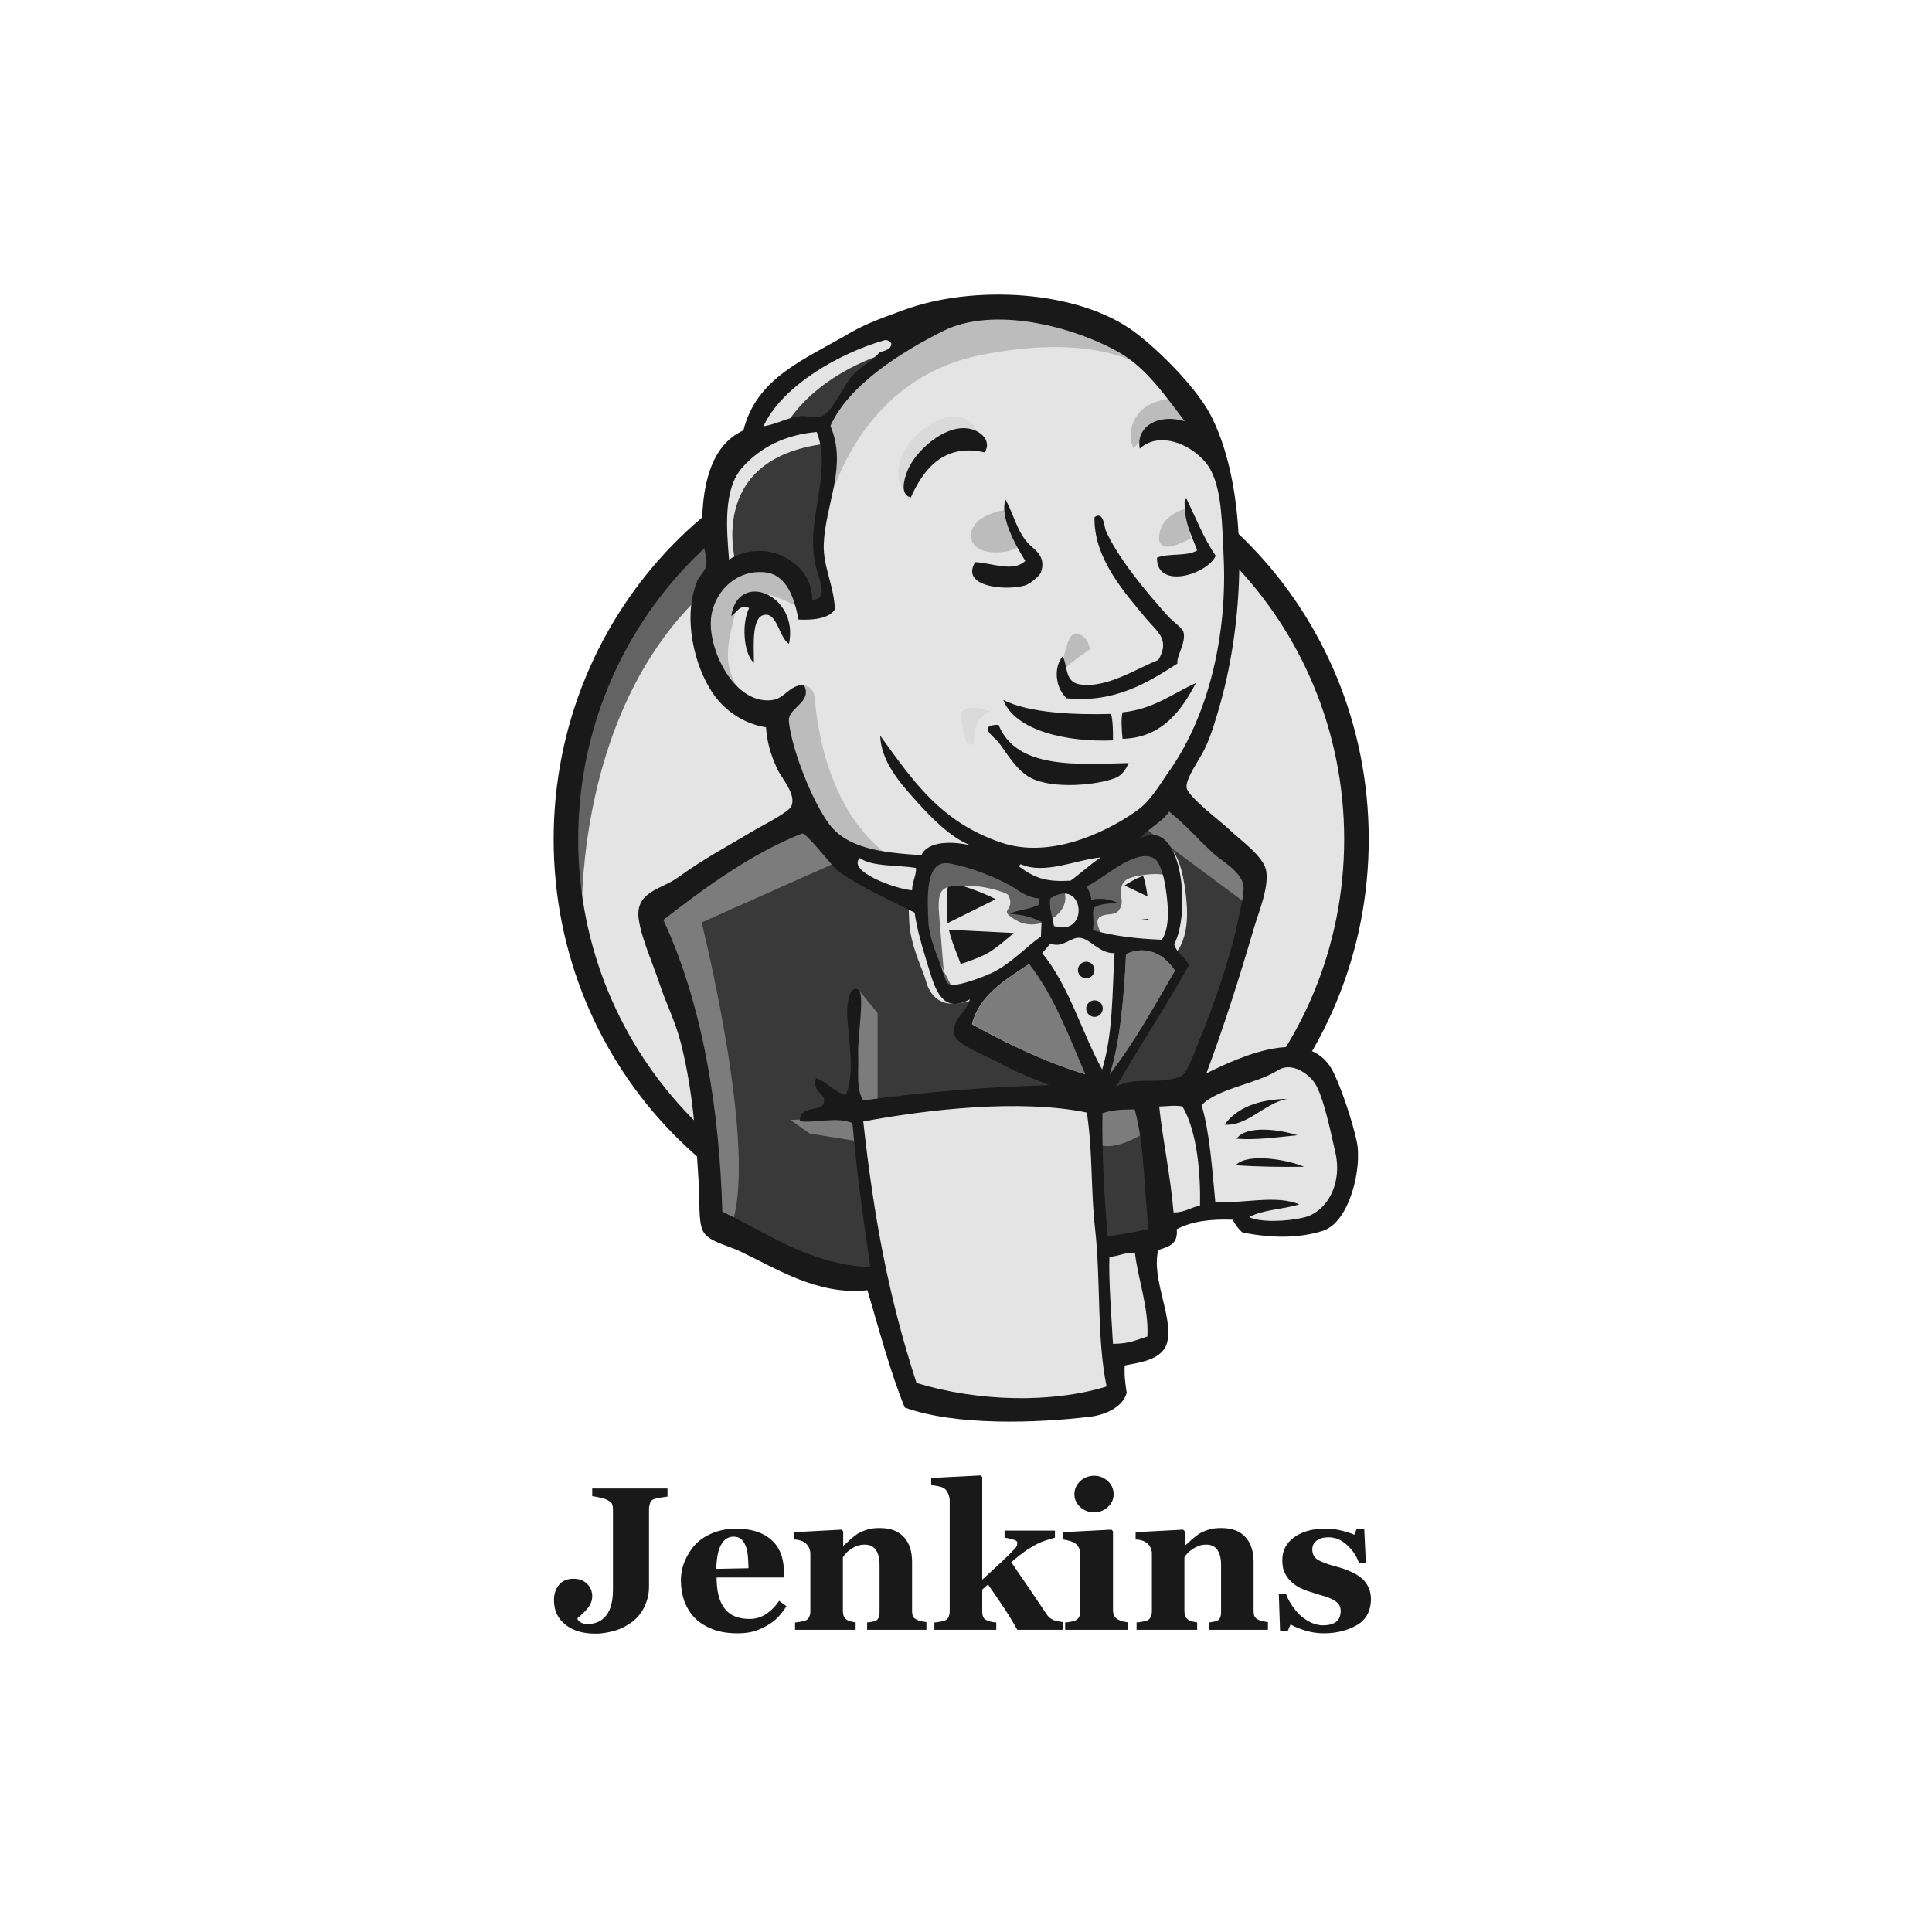 <svg width="101" height="101" viewBox="0 0 101 101" fill="none" xmlns="http://www.w3.org/2000/svg">
<path d="M70.92 43.792C70.92 55.461 61.668 64.93 50.248 64.93C38.829 64.93 29.576 55.461 29.576 43.792C29.576 32.122 38.829 22.653 50.248 22.653C61.668 22.653 70.92 32.122 70.92 43.792" fill="#E4E4E4"/>
<path d="M30.427 49.026C30.427 49.026 28.927 26.988 49.248 26.354L47.831 23.987L36.812 27.688L33.661 31.305L30.91 36.573L29.343 42.708L29.81 46.809" fill="#636363"/>
<path d="M36.095 29.371C32.477 33.089 30.227 38.207 30.227 43.875C30.227 49.543 32.477 54.661 36.095 58.378C39.729 62.096 44.714 64.38 50.248 64.38C55.783 64.38 60.767 62.096 64.402 58.379C68.019 54.661 70.27 49.543 70.27 43.875C70.27 38.207 68.019 33.089 64.402 29.371C60.768 25.67 55.783 23.37 50.248 23.37C44.73 23.37 39.729 25.654 36.095 29.371ZM35.178 59.262C31.327 55.328 28.943 49.876 28.943 43.875C28.943 37.873 31.327 32.422 35.178 28.471C39.029 24.537 44.363 22.086 50.248 22.086C56.133 22.086 61.468 24.537 65.319 28.471C69.17 32.405 71.554 37.856 71.554 43.875C71.554 49.876 69.169 55.328 65.319 59.262C61.468 63.213 56.133 65.647 50.248 65.647C44.363 65.647 39.029 63.213 35.178 59.262Z" fill="#191919"/>
<path d="M58.95 43.908L55.8 44.375L51.549 44.858L48.798 44.925L46.114 44.842L44.063 44.208L42.246 42.241L40.829 38.223L40.513 37.356L38.629 36.723L37.528 34.906L36.745 32.305L37.612 30.021L39.662 29.304L41.313 30.088L42.096 31.822L43.047 31.672L43.363 31.271L43.047 29.454L42.963 27.17L43.43 24.02L43.413 22.219L44.847 19.919L47.364 18.102L51.765 16.218L56.65 16.934L60.901 20.002L62.868 23.153L64.135 25.437L64.452 31.105L63.502 35.989L61.768 40.324L60.134 42.641" fill="#E4E4E4"/>
<path d="M56.283 57.528L45.03 57.995V59.879L45.98 66.497L45.514 67.047L37.645 64.363L37.095 63.413L36.311 54.511L34.461 49.176L34.061 47.909L40.362 43.575L42.33 42.791L44.063 44.925L45.564 46.259L47.297 46.809L48.081 47.042L49.031 51.143L49.748 52.01L51.565 51.377L50.298 53.827L57.133 57.061L56.283 57.528Z" fill="#393939"/>
<path d="M37.613 30.055L39.663 29.338L41.313 30.121L42.097 31.855L43.047 31.705L43.281 30.755L42.814 28.938L43.281 24.603L42.881 22.236L44.298 20.586L47.365 18.152L46.498 16.968L42.164 19.102L40.347 20.519L39.33 22.719L37.763 24.853L37.296 27.371L37.613 30.055Z" fill="#393939"/>
<path d="M40.847 22.652C40.847 22.652 42.03 19.735 46.748 18.318C51.466 16.901 46.982 17.301 46.982 17.301L41.863 19.268L39.897 21.235L39.03 22.802L40.847 22.652ZM38.48 29.504C38.48 29.504 36.829 23.986 43.131 23.202L42.897 22.252L38.563 23.269L37.296 27.37L37.613 30.054L38.48 29.504Z" fill="#E4E4E4"/>
<path d="M40.996 36.824L42.029 35.823C42.029 35.823 42.496 35.873 42.579 36.423C42.663 36.973 42.896 41.941 46.28 44.609C46.597 44.859 43.763 44.209 43.763 44.209L41.245 40.274M55.483 35.323C55.483 35.323 55.666 32.939 56.316 33.123C56.966 33.306 56.966 33.956 56.966 33.956C56.966 33.956 55.399 34.956 55.483 35.323ZM62.017 26.588C62.017 26.588 60.717 26.854 60.6 28.005C60.484 29.155 62.017 28.238 62.251 28.155M52.499 26.671C52.499 26.671 50.765 26.904 50.765 28.005C50.765 29.105 52.732 29.021 53.282 28.555M41.796 31.789C41.796 31.789 38.812 29.972 38.495 31.706C38.178 33.439 37.478 34.689 38.962 36.507L37.945 36.19L36.995 33.756L36.678 31.389L38.495 29.505L40.546 29.655L41.729 30.605L41.796 31.789ZM43.213 26.821C43.213 26.821 44.546 19.886 51.315 18.552C56.883 17.452 59.817 18.786 60.917 20.052C60.917 20.052 55.949 14.151 51.231 15.951C46.514 17.769 43.046 21.07 43.129 23.187C43.263 26.821 43.213 26.821 43.213 26.821M61.467 20.836C61.467 20.836 59.184 20.753 59.1 22.803C59.1 22.803 59.1 23.12 59.25 23.437C59.25 23.437 61.067 21.386 62.168 22.486" fill="#BCBCBC"/>
<path d="M51.482 23.653C51.482 23.653 51.082 20.519 48.414 22.336C46.681 23.52 46.847 25.17 47.148 25.487C47.464 25.804 47.381 26.437 47.614 26.004C47.848 25.571 47.781 24.153 48.648 23.753C49.498 23.353 50.932 22.92 51.482 23.653Z" fill="#DADADA"/>
<path d="M44.08 44.925L36.678 48.225C36.678 48.225 39.746 60.428 38.178 64.213L37.078 63.813L36.995 59.161L34.944 50.359L34.077 47.925L41.796 42.724L44.08 44.925ZM44.83 51.676L45.88 52.96V57.678H44.63C44.63 57.678 44.48 54.377 44.48 53.977C44.48 53.577 44.63 52.16 44.63 52.16M44.864 58.395L41.313 58.545L42.33 59.261L44.847 59.662" fill="#7C7C7C"/>
<path d="M56.983 57.611L59.9 57.528L60.617 64.763L57.633 65.163L56.983 57.611Z" fill="#393939"/>
<path d="M57.766 57.61L62.167 57.377C62.167 57.377 63.985 52.809 63.985 52.575C63.985 52.342 65.552 45.957 65.552 45.957L62.001 42.256L61.284 41.623L59.4 43.507V50.825L57.766 57.61Z" fill="#393939"/>
<path d="M59.734 57.061L56.983 57.611L57.383 59.812C58.4 60.279 60.134 59.028 60.134 59.028M59.817 43.274L65.335 47.375L65.485 45.491L61.317 41.641L59.817 43.274Z" fill="#7C7C7C"/>
<path d="M47.597 73.115L45.963 66.497L45.146 61.613L45.013 57.995L52.398 57.595H56.983L56.566 65.864L57.283 72.249L57.199 73.432L51.214 73.899L47.597 73.115Z" fill="#E4E4E4"/>
<path d="M55.966 57.527C55.966 57.527 55.566 65.713 56.75 71.547C56.75 71.547 54.382 73.048 50.931 73.431L57.55 73.198L58.333 72.731L57.383 59.828L57.133 57.06" fill="#E4E4E4"/>
<path d="M60.734 64.146L63.802 63.279L69.62 62.962L70.487 60.278L68.92 55.627L67.103 55.394L64.585 56.177L62.185 57.361L60.901 57.127L59.901 57.528" fill="#E4E4E4"/>
<path d="M60.684 62.562C60.684 62.562 62.735 61.612 63.052 61.696L62.185 57.361L63.202 56.961C63.202 56.961 63.919 61.062 63.919 61.529C63.919 61.529 68.32 61.762 68.72 61.762C68.72 61.762 69.67 59.945 69.436 58.061L70.303 60.578L70.387 61.996L69.12 63.879L67.703 64.196L65.335 64.113L64.552 63.096L61.801 63.496L60.934 63.813" fill="#E4E4E4"/>
<path d="M57.584 56.978L55.85 52.577L54.033 49.976C54.033 49.976 54.433 48.876 54.983 48.876H56.8L58.534 49.51L58.384 52.427L57.584 56.978Z" fill="#E4E4E4"/>
<path d="M57.933 55.478C57.933 55.478 55.732 51.227 55.732 50.593C55.732 50.593 56.133 49.643 56.683 49.876C57.233 50.11 58.416 50.743 58.416 50.743V49.243L55.732 48.693L53.915 48.926L56.983 56.194L57.616 56.278" fill="#E4E4E4"/>
<path d="M48.297 45.091L46.114 44.858L44.063 44.224V44.941L45.063 46.042L48.214 47.459" fill="#E4E4E4"/>
<path d="M44.782 45.325C44.782 45.325 47.215 46.342 48.016 46.109L48.099 47.059L45.899 46.592L44.565 45.642L44.782 45.325Z" fill="#E4E4E4"/>
<path d="M60.734 49.143C59.4 49.11 58.183 48.943 57.133 48.643C57.2 48.21 57.066 47.793 57.183 47.476C57.483 47.26 57.967 47.26 58.417 47.21C58.033 47.026 57.483 46.943 57.05 47.06C57.033 46.76 56.9 46.576 56.816 46.343C57.566 46.076 59.334 44.326 60.334 44.892C60.817 45.176 61.017 46.743 61.051 47.526C61.084 48.16 60.984 48.793 60.734 49.143Z" fill="#E4E4E4"/>
<path d="M60.734 49.143C59.4 49.11 58.183 48.943 57.133 48.643C57.2 48.21 57.066 47.793 57.183 47.476C57.483 47.26 57.967 47.26 58.417 47.21C58.033 47.026 57.483 46.943 57.05 47.06C57.033 46.76 56.9 46.576 56.816 46.343C57.566 46.076 59.334 44.326 60.334 44.892C60.817 45.176 61.017 46.743 61.051 47.526C61.084 48.16 60.984 48.793 60.734 49.143Z" fill="#191919" stroke="#E4E4E4" stroke-width="2"/>
<path d="M54.348 46.959C54.348 47.059 54.348 47.159 54.332 47.259C53.915 47.526 53.248 47.526 52.781 47.759C53.448 47.792 53.982 47.959 54.448 48.176C54.432 48.426 54.432 48.693 54.415 48.943C53.648 49.459 52.948 50.243 52.048 50.743C51.614 50.977 50.131 51.577 49.681 51.46C49.43 51.393 49.397 51.077 49.297 50.776C49.08 50.143 48.58 49.109 48.53 48.142C48.48 46.925 48.347 44.875 49.664 45.125C50.731 45.325 51.964 45.809 52.781 46.259C53.298 46.559 53.581 46.892 54.348 46.959Z" fill="#E4E4E4"/>
<path d="M54.348 46.959C54.348 47.059 54.348 47.159 54.332 47.259C53.915 47.526 53.248 47.526 52.781 47.759C53.448 47.792 53.982 47.959 54.448 48.176C54.432 48.426 54.432 48.693 54.415 48.943C53.648 49.459 52.948 50.243 52.048 50.743C51.614 50.977 50.131 51.577 49.681 51.46C49.43 51.393 49.397 51.077 49.297 50.776C49.08 50.143 48.58 49.109 48.53 48.142C48.48 46.925 48.347 44.875 49.664 45.125C50.731 45.325 51.964 45.809 52.781 46.259C53.298 46.559 53.581 46.892 54.348 46.959Z" fill="#191919" stroke="#E4E4E4" stroke-width="2"/>
<path d="M55.1 48.409C54.983 47.742 54.85 47.559 54.9 46.975C56.684 45.792 57.001 49.01 55.1 48.409Z" fill="#E4E4E4"/>
<path d="M55.1 48.409C54.983 47.742 54.85 47.559 54.9 46.975C56.684 45.792 57.001 49.01 55.1 48.409Z" fill="#191919" stroke="#E4E4E4" stroke-width="2"/>
<path d="M57.667 48.943C57.667 48.943 57.117 48.16 57.517 47.926C57.917 47.693 58.3 47.926 58.534 47.526C58.767 47.126 58.534 46.893 58.617 46.426C58.7 45.959 59.084 45.876 59.484 45.793C59.884 45.709 60.984 45.559 61.134 45.943L60.667 44.525L59.717 44.209L56.733 45.943L56.583 46.809V48.543M49.398 51.544C49.298 50.31 49.198 49.093 49.098 47.86C48.931 46.026 49.531 46.343 51.132 46.343C51.382 46.343 52.632 46.626 52.716 46.809C53.149 47.693 51.999 47.493 53.216 48.16C54.233 48.71 56.05 47.826 55.633 46.576C55.399 46.293 54.433 46.493 54.083 46.309L52.232 45.359C51.449 44.959 49.648 44.359 48.815 44.926C46.697 46.359 48.948 49.96 49.698 51.461" fill="#636363"/>
<path d="M51.483 23.653C49.332 23.152 48.266 24.553 47.615 26.003C47.032 25.87 47.265 25.07 47.415 24.67C47.798 23.619 49.349 22.202 50.616 22.402C51.149 22.469 51.883 22.969 51.483 23.653ZM61.935 26.087H62.035C62.519 27.087 62.936 28.154 63.553 29.054C63.136 30.021 60.452 30.855 60.485 29.154C61.069 28.904 62.069 29.104 62.586 28.771C62.286 27.954 61.869 27.253 61.935 26.087ZM52.566 26.12C53.033 26.97 53.183 27.854 53.833 28.487C54.134 28.771 54.7 29.121 54.417 29.921C54.35 30.104 53.867 30.521 53.583 30.605C52.566 30.905 50.182 30.671 50.983 29.387C51.833 29.421 52.967 29.938 53.6 29.321C53.117 28.554 52.25 27.02 52.566 26.12ZM61.552 34.689C60.018 35.672 58.301 36.756 55.767 36.506C55.234 36.039 55.017 34.989 55.551 34.305C55.817 34.772 55.651 35.639 56.417 35.772C57.851 36.023 59.518 34.889 60.552 34.505C61.185 33.422 60.502 33.038 59.918 32.338C58.735 30.921 57.168 29.154 57.218 27.037C57.701 26.687 57.734 27.57 57.801 27.72C58.418 29.154 59.968 31.005 61.085 32.238C61.369 32.538 61.819 32.838 61.869 33.038C62.019 33.605 61.485 34.305 61.552 34.689ZM41.247 33.655C40.763 33.372 40.647 32.172 40.08 32.138C39.263 32.088 39.413 33.705 39.413 34.655C38.863 34.155 38.763 32.588 39.163 31.788C38.696 31.555 38.496 32.038 38.23 32.205C38.58 29.788 41.78 31.088 41.247 33.655ZM62.519 35.706C61.802 37.073 60.785 38.573 58.685 38.623C58.635 38.19 58.601 37.506 58.685 37.239C60.302 37.073 61.302 36.256 62.519 35.706ZM52.45 36.589C53.783 37.289 56.251 37.373 58.084 37.323C58.184 37.723 58.184 38.223 58.184 38.706C55.834 38.806 53.066 38.223 52.45 36.589ZM52.2 37.89C53.133 40.223 56.317 39.957 59.001 39.89C58.885 40.19 58.635 40.557 58.301 40.673C57.434 41.024 55.067 41.291 53.867 40.657C53.117 40.257 52.616 39.34 52.2 38.806C52.016 38.556 51.016 37.906 52.2 37.89Z" fill="#191919"/>
<path d="M61.434 50.742C60.35 52.609 59.3 54.526 58.017 56.16C58.55 54.576 58.783 51.909 58.867 49.875C60.001 49.342 60.968 49.992 61.434 50.742Z" fill="#7C7C7C"/>
<path d="M67.285 57.445C66.069 57.695 65.218 58.879 64.018 58.795C64.685 57.878 65.819 57.478 67.285 57.445ZM67.819 59.345C66.819 59.446 65.652 59.612 64.652 59.529C65.135 58.795 66.969 59.062 67.819 59.345ZM68.169 60.996C67.052 61.013 65.668 60.996 64.602 60.913C65.235 60.229 67.452 60.663 68.169 60.996Z" fill="#191919"/>
<path d="M59.335 65.496C59.501 66.896 60.052 68.314 59.985 69.847C59.368 70.047 59.018 70.231 58.184 70.231C58.134 68.93 57.951 66.93 58.001 65.679C58.401 65.713 59.001 65.396 59.335 65.496Z" fill="#E4E4E4"/>
<path d="M57.532 44.824C56.965 45.19 56.498 45.64 55.948 46.041C54.748 46.107 54.098 45.957 53.231 45.274C53.248 45.224 53.331 45.24 53.331 45.174C54.614 45.74 56.248 44.94 57.532 44.824Z" fill="#E4E4E4"/>
<path d="M50.832 53.543C51.182 52.025 52.566 51.225 53.816 50.392C55.1 52.026 55.883 54.126 56.75 56.16C54.7 55.543 52.616 54.559 50.832 53.543Z" fill="#7C7C7C"/>
<path d="M57.999 65.697C57.95 66.947 58.116 68.931 58.183 70.248C59.017 70.248 59.367 70.064 59.983 69.864C60.05 68.33 59.5 66.913 59.333 65.513C59 65.397 58.4 65.713 57.999 65.697ZM45.13 58.628C45.68 63.646 46.463 67.847 47.913 72.298C51.131 73.282 54.999 73.365 57.849 72.481C57.333 69.981 57.549 66.93 57.249 64.246C57.016 62.229 57.133 60.212 56.816 58.161C53.365 57.444 48.497 57.995 45.13 58.628ZM57.633 58.195C57.599 60.345 57.733 62.479 57.9 64.629C58.733 64.513 59.283 64.43 60.05 64.246C59.8 62.179 59.833 59.828 59.317 57.995C58.733 58.011 58.216 57.995 57.633 58.195ZM61.817 57.844C61.417 57.761 60.967 57.844 60.6 57.844C60.783 59.595 61.2 61.529 61.35 63.379C61.934 63.396 62.251 63.112 62.734 63.029C62.767 61.412 62.601 59.178 61.817 57.844ZM68.169 63.646C69.402 63.346 70.169 61.845 69.819 60.295C69.586 59.261 69.186 57.294 68.735 56.627C68.419 56.144 67.535 55.494 66.818 55.944C65.668 56.677 63.651 56.894 62.817 57.778C63.234 59.178 63.367 61.079 63.534 62.846C64.968 62.929 66.718 62.446 67.919 62.962C67.085 63.229 66.018 63.229 65.301 63.629C65.901 63.913 67.269 63.863 68.169 63.646M56.733 56.161C55.866 54.127 55.082 52.026 53.798 50.393C52.548 51.226 51.181 52.026 50.814 53.544C52.615 54.56 54.699 55.544 56.733 56.161ZM58.866 49.876C58.783 51.91 58.55 54.577 58.016 56.161C59.3 54.51 60.35 52.61 61.434 50.743C60.967 49.993 60 49.342 58.867 49.876M56.449 49.026C55.966 48.975 55.549 49.592 54.916 49.326C54.766 49.492 54.632 49.659 54.482 49.826C55.882 51.526 56.533 53.927 57.616 55.911C58.2 53.994 58.133 51.91 58.267 49.826C57.466 49.859 57.016 49.076 56.449 49.026M54.899 46.975C54.849 47.558 54.982 47.742 55.099 48.409C56.999 49.009 56.683 45.791 54.899 46.975ZM52.782 46.275C51.965 45.824 50.731 45.341 49.664 45.141C48.347 44.891 48.48 46.941 48.531 48.158C48.581 49.125 49.081 50.142 49.298 50.792C49.398 51.093 49.431 51.409 49.681 51.476C50.131 51.576 51.631 50.993 52.048 50.759C52.948 50.276 53.648 49.492 54.416 48.959C54.432 48.709 54.432 48.442 54.449 48.192C53.982 47.958 53.465 47.808 52.782 47.775C53.232 47.542 53.915 47.542 54.332 47.275C54.332 47.175 54.332 47.075 54.349 46.975C53.582 46.891 53.298 46.558 52.782 46.275ZM44.946 44.858C44.263 45.558 46.863 46.491 47.681 46.541C47.681 46.108 47.931 45.691 47.88 45.374C46.897 45.208 45.613 45.324 44.946 44.858ZM53.349 45.174C53.349 45.241 53.265 45.224 53.248 45.275C54.132 45.958 54.782 46.108 55.966 46.041C56.499 45.658 56.983 45.191 57.55 44.824C56.249 44.941 54.615 45.741 53.349 45.174M61.05 47.509C61.017 46.742 60.817 45.158 60.333 44.875C59.333 44.291 57.566 46.058 56.816 46.325C56.899 46.558 57.033 46.742 57.049 47.042C57.499 46.925 58.033 47.008 58.416 47.192C57.966 47.242 57.483 47.242 57.183 47.459C57.083 47.775 57.216 48.192 57.133 48.626C58.183 48.926 59.4 49.076 60.734 49.126C60.984 48.792 61.084 48.159 61.05 47.509ZM43.796 45.525C43.579 45.375 42.129 43.491 41.929 43.574C39.312 44.608 36.861 46.392 34.677 48.092C36.761 52.577 37.611 58.061 37.761 63.346C40.145 64.463 42.245 66.08 45.496 66.247C45.113 63.596 44.78 61.212 44.563 58.711C43.746 58.361 42.579 58.728 41.812 58.611C41.812 57.694 42.979 58.211 43.079 57.594C43.146 57.128 42.429 57.094 42.662 56.361C43.263 56.578 43.579 57.061 44.213 57.244C44.796 55.977 44.213 53.727 44.296 52.66C44.313 52.46 44.396 51.56 44.846 51.71C45.246 51.843 44.83 54.127 44.863 55.127C44.896 56.061 44.746 56.944 45.13 57.528C48.264 57.094 51.448 56.828 54.849 56.728C54.099 56.411 53.215 56.111 52.248 55.561C51.715 55.261 50.064 54.644 49.914 54.144C49.664 53.343 50.548 52.927 50.698 52.243C49.114 53.11 48.814 51.41 48.431 50.226C48.097 49.142 47.897 48.326 47.814 47.709C46.43 47.008 44.963 46.358 43.796 45.525ZM59.666 43.791C61.85 42.741 62.251 47.742 61.384 49.359C61.517 49.843 61.967 50.026 62.151 50.459C60.934 52.643 59.583 54.677 58.333 56.828C59.25 56.244 60.584 56.728 61.667 56.294C62.067 56.144 62.351 55.227 62.651 54.494C63.484 52.493 64.351 49.959 64.735 48.059C64.818 47.626 65.068 46.675 65.001 46.292C64.901 45.592 63.968 45.075 63.484 44.658C62.601 43.858 62.05 43.174 61.117 42.424C60.767 42.974 59.967 43.341 59.666 43.791M38.811 24.436C37.778 25.587 37.995 27.721 38.111 29.254C39.995 28.071 42.479 29.354 42.462 31.355C43.362 31.338 42.796 30.238 42.629 29.521C42.095 27.204 43.529 24.703 42.696 22.586C41.079 22.719 39.762 23.369 38.811 24.436ZM46.246 17.785C43.896 18.452 40.879 20.169 39.912 22.286C40.662 22.169 41.179 21.802 41.912 21.753C42.196 21.736 42.562 21.869 42.879 21.786C43.513 21.619 44.063 20.185 44.546 19.652C45.013 19.135 45.58 18.902 45.963 18.435C46.213 18.318 46.58 18.318 46.597 17.951C46.497 17.835 46.38 17.752 46.246 17.785ZM58.499 18.418C56.049 17.035 51.915 16.001 49.314 17.301C47.213 18.352 44.38 20.085 43.413 22.269C44.313 24.386 43.146 26.32 43.062 28.471C43.029 29.621 43.596 30.605 43.646 31.855C43.329 32.372 42.395 32.422 41.745 32.389C41.529 31.288 41.145 30.055 40.012 29.921C38.411 29.738 37.228 31.072 37.161 32.455C37.078 34.089 38.411 36.79 40.312 36.606C41.045 36.54 41.229 35.806 42.029 35.806C42.462 36.673 41.362 36.94 41.245 37.556C41.212 37.723 41.329 38.34 41.412 38.64C41.762 40.057 42.529 41.907 43.279 42.991C44.246 44.375 46.13 44.575 48.164 44.708C48.53 43.925 49.864 43.991 50.731 44.191C49.681 43.775 48.714 42.775 47.914 41.891C46.997 40.874 46.063 39.79 46.013 38.457C47.764 40.874 49.197 42.991 52.365 44.058C54.765 44.858 57.566 43.691 59.416 42.391C60.183 41.858 60.633 40.991 61.184 40.224C63.217 37.29 64.168 33.122 63.968 29.071C63.884 27.404 63.884 25.737 63.317 24.62C62.734 23.453 60.75 22.386 59.583 23.453C59.367 22.303 60.55 21.602 61.934 22.019C60.95 20.736 59.917 19.218 58.499 18.418ZM63.067 56.111C64.985 55.161 68.552 53.56 69.736 56.111C70.186 57.061 70.703 58.645 70.919 59.629C71.236 60.996 70.569 63.897 69.152 64.346C67.902 64.747 66.452 64.73 64.951 64.43C64.768 64.28 64.585 64.03 64.434 63.763C63.368 63.73 62.351 63.813 61.517 64.263C61.6 65.063 61.067 65.18 60.55 65.347C60.183 66.83 61.3 68.764 61.034 70.098C60.85 71.065 59.666 71.215 58.8 71.382C58.766 71.915 58.833 72.365 58.9 72.815C58.7 73.549 57.816 73.966 56.966 74.066C54.182 74.399 49.964 74.549 47.297 73.582C46.547 71.748 45.963 69.531 45.346 67.447C42.746 67.731 40.629 66.33 38.645 65.397C37.961 65.08 37.011 64.897 36.744 64.347C36.494 63.813 36.594 62.796 36.527 61.846C36.377 59.395 36.227 57.028 35.594 54.527C35.31 53.394 34.794 52.41 34.444 51.327C34.11 50.326 33.543 49.076 33.393 48.076C33.177 46.592 34.577 46.509 35.461 45.858C36.844 44.858 37.928 44.308 39.428 43.408C39.878 43.141 41.212 42.474 41.362 42.157C41.662 41.541 40.845 40.674 40.629 40.191C40.278 39.424 40.095 38.773 40.045 38.023C38.795 37.823 37.828 37.073 37.261 36.239C36.311 34.839 35.644 32.255 36.477 30.305C36.544 30.155 36.861 29.838 36.911 29.604C37.011 29.138 36.727 28.521 36.711 28.021C36.627 25.47 37.144 23.269 38.861 22.503C39.562 19.719 42.062 18.802 44.413 17.418C45.296 16.901 46.263 16.568 47.264 16.201C50.848 14.884 56.366 15.134 59.35 17.385C60.617 18.335 62.634 20.352 63.351 21.819C65.268 25.67 65.118 32.122 63.784 36.823C63.601 37.456 63.351 38.373 62.984 39.14C62.734 39.674 61.95 40.724 62.034 41.191C62.134 41.674 63.834 42.958 64.201 43.308C64.851 43.941 66.102 44.775 66.201 45.575C66.318 46.425 65.835 47.592 65.585 48.409C64.784 51.143 63.984 53.661 63.067 56.111Z" fill="#191919"/>
<path d="M50.316 37.173C50.415 37.04 50.982 36.823 51.782 37.206C51.782 37.206 50.832 37.356 50.915 38.94L50.515 38.857C50.532 38.874 50.115 37.44 50.316 37.173Z" fill="#DADADA"/>
<path d="M57.216 50.709C57.216 50.943 57.016 51.143 56.782 51.143C56.549 51.143 56.349 50.943 56.349 50.709C56.349 50.476 56.549 50.276 56.782 50.276C57.032 50.276 57.216 50.476 57.216 50.709ZM57.649 52.726C57.649 52.96 57.449 53.16 57.216 53.16C56.982 53.16 56.782 52.96 56.782 52.726C56.782 52.493 56.982 52.293 57.216 52.293C57.466 52.293 57.649 52.476 57.649 52.726Z" fill="#191919"/>
<path d="M34.945 78.232C34.811 78.249 34.694 78.266 34.594 78.282C34.495 78.299 34.395 78.316 34.261 78.349C34.111 78.382 34.028 78.449 33.994 78.549C33.961 78.649 33.928 78.749 33.928 78.882V82.95C33.928 83.308 33.848 83.661 33.694 83.984C33.544 84.3 33.344 84.55 33.078 84.767C32.811 84.967 32.511 85.134 32.177 85.234C31.844 85.334 31.494 85.401 31.127 85.401C30.477 85.401 29.96 85.251 29.56 84.934C29.16 84.617 28.96 84.2 28.96 83.65C28.96 83.334 29.043 83.067 29.227 82.85C29.41 82.633 29.66 82.533 29.977 82.533C30.277 82.533 30.51 82.617 30.693 82.8C30.877 82.983 30.96 83.2 30.96 83.45C30.96 83.667 30.877 83.884 30.727 84.067C30.577 84.25 30.393 84.434 30.193 84.584V84.65C30.227 84.717 30.293 84.784 30.393 84.834C30.494 84.884 30.61 84.9 30.71 84.9C31.127 84.9 31.46 84.751 31.694 84.45C31.927 84.15 32.044 83.7 32.044 83.1V78.932C32.044 78.816 32.027 78.699 31.994 78.615C31.96 78.532 31.86 78.466 31.71 78.399C31.61 78.349 31.477 78.316 31.327 78.282C31.177 78.249 31.06 78.232 30.96 78.216V77.816H34.895V78.232H34.945ZM41.113 83.967C40.996 84.167 40.846 84.35 40.679 84.534C40.513 84.717 40.312 84.85 40.096 84.984C39.862 85.117 39.629 85.217 39.396 85.284C39.162 85.351 38.879 85.384 38.579 85.384C38.062 85.384 37.629 85.317 37.245 85.167C36.878 85.017 36.562 84.834 36.328 84.584C36.078 84.334 35.911 84.05 35.778 83.717C35.657 83.368 35.595 83.002 35.595 82.633C35.595 82.283 35.661 81.933 35.795 81.616C35.928 81.3 36.111 81 36.345 80.749C36.578 80.499 36.879 80.299 37.245 80.149C37.626 79.994 38.034 79.914 38.445 79.916C38.929 79.916 39.329 79.983 39.646 80.099C39.962 80.216 40.213 80.383 40.413 80.583C40.613 80.783 40.746 81.016 40.846 81.283C40.929 81.55 40.979 81.833 40.979 82.133V82.466H37.462C37.462 83.183 37.595 83.717 37.879 84.084C38.145 84.45 38.596 84.634 39.179 84.634C39.512 84.634 39.796 84.55 40.062 84.367C40.329 84.187 40.556 83.954 40.729 83.684L41.113 83.967ZM39.129 81.983C39.129 81.783 39.112 81.567 39.096 81.35C39.079 81.133 39.046 80.95 38.979 80.816C38.912 80.65 38.846 80.533 38.729 80.449C38.629 80.366 38.495 80.333 38.346 80.333C38.079 80.333 37.862 80.466 37.712 80.733C37.545 81 37.462 81.433 37.445 82.016L39.129 81.983ZM48.465 85.201H45.331V84.817C45.397 84.817 45.481 84.8 45.564 84.784C45.664 84.767 45.731 84.751 45.781 84.734C45.847 84.7 45.897 84.634 45.931 84.567C45.964 84.501 45.981 84.384 45.981 84.25V81.817C45.981 81.466 45.914 81.2 45.781 81.016C45.647 80.833 45.464 80.749 45.197 80.749C45.064 80.749 44.93 80.766 44.814 80.816C44.697 80.849 44.58 80.916 44.464 81C44.364 81.066 44.28 81.133 44.214 81.216C44.147 81.283 44.097 81.35 44.064 81.416V84.2C44.064 84.317 44.08 84.417 44.114 84.501C44.147 84.584 44.214 84.65 44.28 84.684C44.341 84.724 44.409 84.753 44.48 84.767L44.73 84.817V85.201H41.563V84.817C41.646 84.817 41.73 84.8 41.83 84.784C41.913 84.767 41.996 84.751 42.063 84.734C42.18 84.7 42.246 84.634 42.296 84.55C42.33 84.467 42.363 84.367 42.363 84.234V81.2C42.363 81.1 42.33 80.983 42.28 80.883C42.23 80.783 42.146 80.699 42.063 80.633C41.996 80.599 41.93 80.549 41.83 80.533C41.727 80.499 41.62 80.482 41.513 80.483V80.099L43.997 79.966L44.08 80.049V80.799H44.097C44.218 80.7 44.335 80.594 44.447 80.483C44.57 80.376 44.698 80.276 44.83 80.183C44.964 80.099 45.13 80.032 45.331 79.966C45.531 79.899 45.764 79.882 45.997 79.882C46.564 79.882 46.981 80.049 47.264 80.366C47.548 80.683 47.681 81.116 47.681 81.65V84.201C47.681 84.334 47.698 84.434 47.731 84.501C47.764 84.584 47.848 84.634 47.948 84.684C47.998 84.701 48.065 84.734 48.148 84.751C48.231 84.767 48.315 84.784 48.431 84.801V85.201L48.465 85.201ZM55.633 85.201H53.182C52.924 84.739 52.646 84.288 52.349 83.85C52.099 83.484 51.865 83.133 51.649 82.833L51.349 83.1V84.234C51.349 84.35 51.365 84.467 51.399 84.534C51.432 84.617 51.499 84.667 51.615 84.717C51.682 84.751 51.749 84.767 51.832 84.784C51.916 84.8 51.999 84.817 52.082 84.817V85.201H48.848V84.817C48.931 84.817 49.015 84.8 49.115 84.784C49.198 84.767 49.282 84.751 49.348 84.734C49.465 84.7 49.532 84.634 49.582 84.55C49.615 84.467 49.648 84.367 49.648 84.234V78.432C49.648 78.316 49.615 78.199 49.565 78.082C49.515 77.966 49.448 77.865 49.348 77.799C49.282 77.765 49.181 77.715 49.048 77.699C48.915 77.665 48.798 77.649 48.681 77.649V77.265L51.265 77.132L51.349 77.215V82.583C51.599 82.35 51.899 82.083 52.216 81.783C52.532 81.483 52.799 81.233 52.982 81.033C53.099 80.916 53.166 80.833 53.166 80.766C53.182 80.699 53.182 80.666 53.182 80.65C53.182 80.583 53.132 80.533 53.016 80.499C52.899 80.466 52.749 80.416 52.516 80.383V80.016H55.15V80.383C54.799 80.483 54.533 80.566 54.349 80.65C54.166 80.733 53.966 80.849 53.749 80.983C53.608 81.079 53.469 81.179 53.333 81.283C53.199 81.383 53.049 81.516 52.866 81.666C53.199 82.166 53.516 82.617 53.799 83.033C54.083 83.45 54.383 83.9 54.7 84.367C54.799 84.534 54.933 84.634 55.099 84.7C55.266 84.751 55.416 84.784 55.583 84.8V85.201H55.633ZM58.967 85.201H55.683V84.817C55.766 84.817 55.867 84.8 55.95 84.784C56.033 84.767 56.117 84.751 56.166 84.734C56.283 84.7 56.35 84.634 56.4 84.55C56.45 84.467 56.467 84.367 56.467 84.234V81.2C56.467 81.083 56.433 80.966 56.383 80.883C56.34 80.792 56.27 80.717 56.183 80.666C56.117 80.633 56.033 80.583 55.9 80.549C55.766 80.516 55.65 80.483 55.55 80.483V80.099L58.1 79.966L58.184 80.049V84.184C58.184 84.3 58.217 84.4 58.267 84.501C58.317 84.584 58.4 84.65 58.484 84.684C58.558 84.722 58.636 84.749 58.717 84.767C58.8 84.784 58.884 84.8 58.984 84.817V85.201H58.967ZM58.217 78.115C58.217 78.382 58.117 78.599 57.917 78.782C57.717 78.966 57.467 79.066 57.2 79.066C56.917 79.066 56.683 78.966 56.467 78.782C56.267 78.599 56.166 78.365 56.166 78.115C56.166 77.849 56.267 77.632 56.467 77.432C56.666 77.249 56.917 77.149 57.2 77.149C57.484 77.149 57.717 77.249 57.917 77.432C58.117 77.615 58.217 77.849 58.217 78.115ZM66.319 85.201H63.185V84.817C63.251 84.817 63.335 84.8 63.418 84.784C63.518 84.767 63.585 84.751 63.635 84.734C63.702 84.7 63.752 84.634 63.785 84.567C63.818 84.501 63.835 84.384 63.835 84.25V81.817C63.835 81.466 63.768 81.2 63.635 81.016C63.502 80.833 63.318 80.749 63.051 80.749C62.918 80.749 62.785 80.766 62.668 80.816C62.551 80.866 62.434 80.916 62.318 81C62.218 81.066 62.135 81.133 62.068 81.216C62.001 81.283 61.951 81.35 61.918 81.416V84.2C61.918 84.317 61.934 84.417 61.968 84.501C62.001 84.584 62.068 84.65 62.135 84.684C62.184 84.717 62.251 84.751 62.335 84.767L62.585 84.817V85.201H59.417V84.817C59.501 84.817 59.584 84.8 59.684 84.784C59.767 84.767 59.851 84.751 59.917 84.734C60.034 84.7 60.1 84.634 60.151 84.55C60.184 84.467 60.218 84.367 60.218 84.234V81.2C60.218 81.1 60.184 80.983 60.134 80.883C60.084 80.783 60.001 80.699 59.917 80.633C59.851 80.599 59.784 80.549 59.684 80.533C59.582 80.499 59.475 80.482 59.367 80.483V80.099L61.851 79.966L61.934 80.049V80.799H61.951C62.073 80.7 62.19 80.594 62.301 80.483C62.424 80.376 62.552 80.276 62.685 80.183C62.818 80.099 62.985 80.032 63.185 79.966C63.385 79.899 63.618 79.882 63.852 79.882C64.418 79.882 64.835 80.049 65.118 80.366C65.402 80.683 65.535 81.116 65.535 81.65V84.201C65.535 84.334 65.552 84.434 65.585 84.501C65.619 84.584 65.702 84.634 65.802 84.684C65.852 84.701 65.919 84.734 66.002 84.751C66.086 84.767 66.169 84.784 66.285 84.801V85.201L66.319 85.201ZM69.203 85.384C68.87 85.384 68.536 85.334 68.219 85.234C67.903 85.134 67.653 85.034 67.469 84.917L67.319 85.267H66.919L66.853 83.334H67.236C67.286 83.484 67.369 83.667 67.503 83.867C67.619 84.067 67.769 84.234 67.919 84.4C68.091 84.556 68.282 84.691 68.486 84.8C68.703 84.9 68.92 84.967 69.153 84.967C69.47 84.967 69.703 84.9 69.853 84.784C70.003 84.667 70.087 84.467 70.087 84.217C70.087 84.084 70.053 83.967 69.987 83.867C69.92 83.784 69.82 83.7 69.703 83.633C69.57 83.567 69.42 83.5 69.253 83.45C69.086 83.4 68.886 83.35 68.653 83.267C68.42 83.2 68.219 83.133 68.053 83.05C67.886 82.983 67.703 82.867 67.536 82.717C67.386 82.583 67.253 82.417 67.169 82.233C67.069 82.05 67.036 81.817 67.036 81.55C67.036 81.066 67.236 80.666 67.653 80.366C68.07 80.066 68.603 79.916 69.27 79.916C69.587 79.916 69.87 79.949 70.137 80.016C70.403 80.083 70.62 80.149 70.803 80.233L70.92 79.933H71.32L71.404 81.7H71.037C70.92 81.333 70.704 81.033 70.42 80.766C70.12 80.499 69.803 80.366 69.47 80.366C69.203 80.366 68.986 80.416 68.836 80.533C68.686 80.65 68.603 80.799 68.603 81C68.603 81.266 68.72 81.45 68.936 81.566C69.153 81.683 69.47 81.8 69.87 81.9C70.487 82.067 70.937 82.283 71.237 82.55C71.52 82.833 71.67 83.183 71.67 83.6C71.67 84.167 71.454 84.617 71.004 84.917C70.503 85.217 69.92 85.384 69.203 85.384Z" fill="#191919"/>
</svg>
